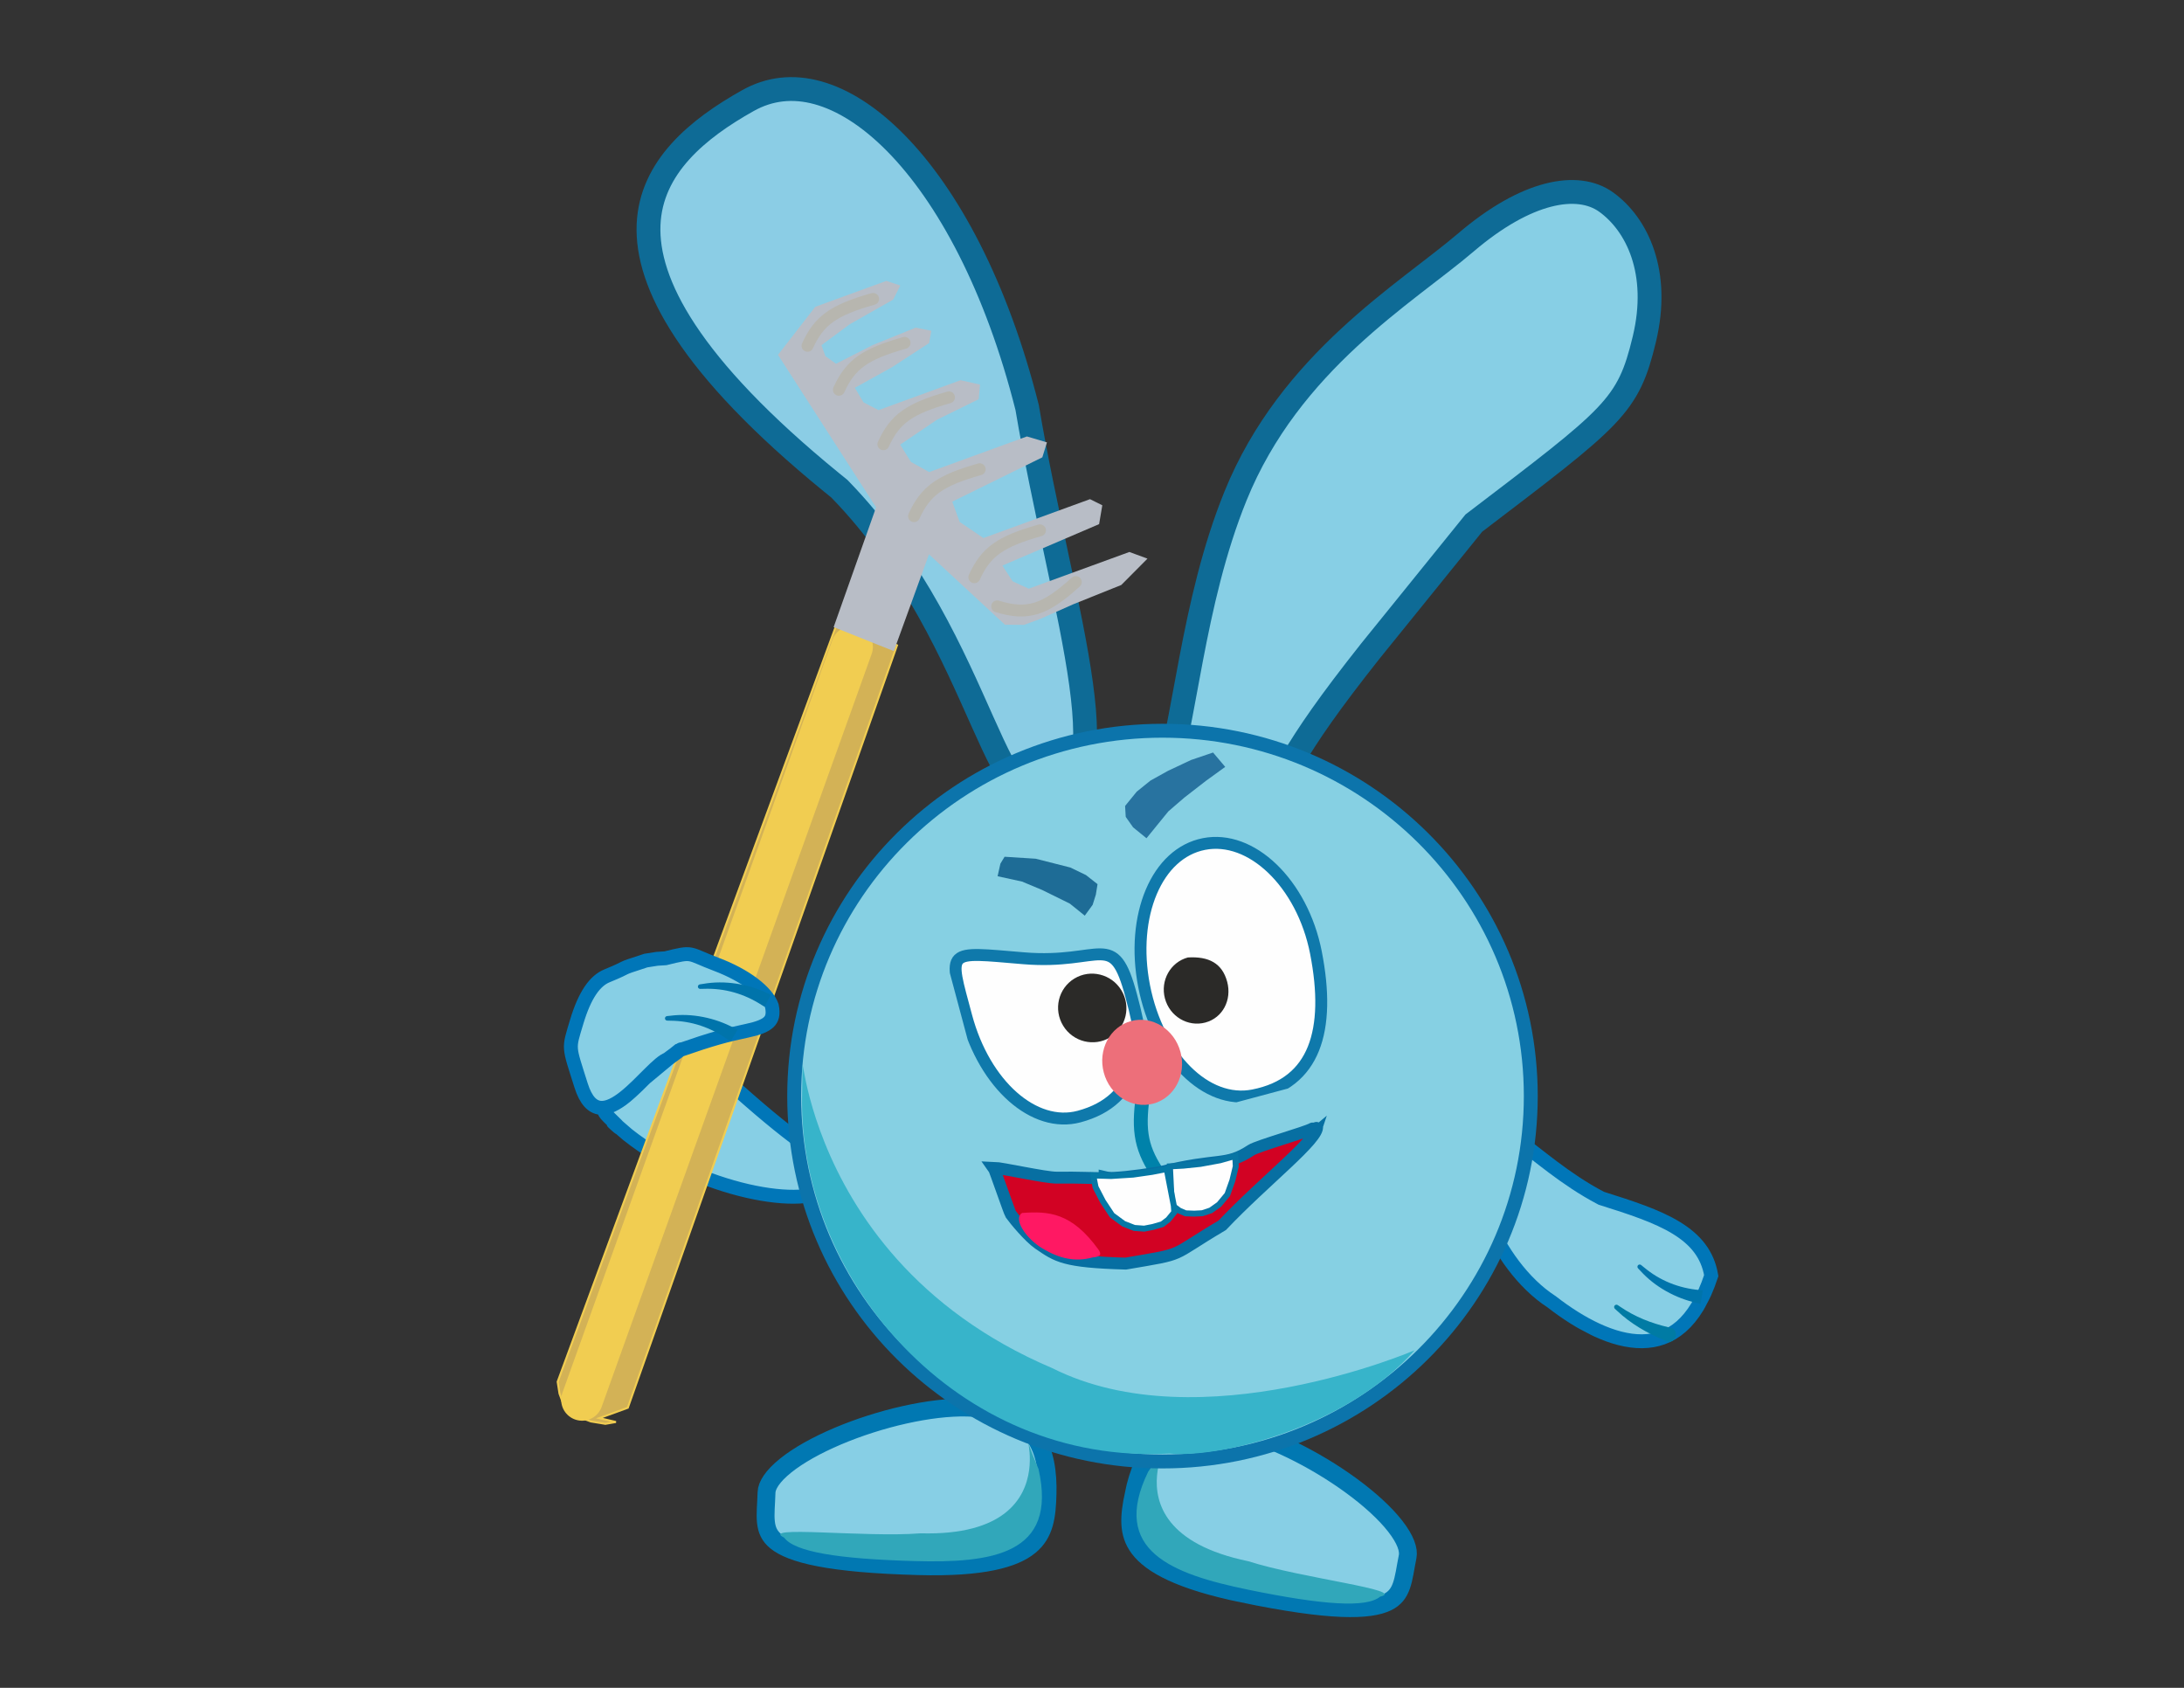 <svg width="1100" height="850" viewBox="0 0 1100 850" fill="none" xmlns="http://www.w3.org/2000/svg">
<rect x="0" y="0" width="1100" height="850" fill="#333333" stroke="none"/>
<path d="M738.357 122.066C768.784 96.097 794.598 91.443 808.952 101.76C824.47 112.913 836.295 137.054 828.2 170.784C820.003 204.941 812.948 209.587 742.315 263.433L708.116 305.738L690.35 327.694C648.048 381.085 648.006 389.832 629.401 422.61C624.718 430.86 620.668 438.043 616.978 444.054C613.254 450.122 610.195 454.496 607.58 457.311C604.972 460.12 603.568 460.566 602.845 460.584C602.067 460.603 600.386 460.167 597.857 456.718L596.189 454.441L593.41 454.868C588.902 455.557 586.46 454.69 585.096 453.49C583.771 452.324 582.728 450.193 582.417 446.19C581.753 437.679 578.917 420.454 585.024 401.401C597.108 363.692 600.372 303.83 622.248 249.858C649.729 182.06 708.237 147.775 738.357 122.066Z" fill="#87CFE5" stroke="#0E6B96" stroke-width="12"/>
<g clip-path="url(#clip0_471_2602)">
<path d="M620.223 719.19C602.15 715.462 591.224 719.107 584.253 725.341C577.033 731.801 573.187 741.79 570.993 752.43C568.724 763.428 567.836 772.078 573.673 779.789C579.776 787.85 594.049 795.986 625.996 802.575C647.929 807.099 663.912 809.305 675.616 809.781C687.395 810.259 694.376 808.959 698.635 806.903C702.595 804.991 704.534 802.267 705.829 798.613C706.513 796.685 707.006 794.513 707.479 792.011C707.924 789.661 708.402 786.7 708.969 783.953C709.674 780.535 707.983 775.324 702.687 768.548C697.574 762.006 689.828 754.947 680.591 748.189C662.072 734.64 638.471 722.954 620.223 719.19Z" fill="#87CFE5" stroke="#0178B2" stroke-width="9"/>
<path d="M578.313 741.127C558.853 781.019 590.597 792.721 628.46 800.531C666.323 808.341 688.319 809.814 695.12 804.07C709.064 800.82 655.555 794.839 628.738 786.244C545.491 769.073 606.199 703.024 578.313 741.127Z" fill="#31A7BA"/>
</g>
<g clip-path="url(#clip1_471_2602)">
<path d="M487.27 708.85C505.716 709.352 515.521 715.397 520.882 723.06C526.435 730.999 527.895 741.602 527.6 752.462C527.295 763.687 526.184 772.311 518.738 778.484C510.955 784.937 495.2 789.596 462.592 788.709C440.206 788.101 424.142 786.596 412.639 784.384C401.062 782.158 394.563 779.297 390.887 776.321C387.469 773.556 386.203 770.461 385.777 766.607C385.553 764.574 385.569 762.346 385.68 759.803C385.784 757.413 385.995 754.421 386.071 751.617C386.166 748.129 389.004 743.442 395.708 738.055C402.181 732.855 411.335 727.753 421.872 723.285C442.997 714.327 468.645 708.344 487.27 708.85Z" fill="#87CFE5" stroke="#0178B2" stroke-width="9"/>
<path d="M523.057 739.786C532.885 783.069 499.306 787.206 460.66 786.156C422.015 785.106 400.264 781.514 394.956 774.367C382.124 768.016 435.584 774.422 463.655 772.184C548.624 774.493 504.617 696.317 523.057 739.786Z" fill="#31A7BA"/>
</g>
<g clip-path="url(#clip2_471_2602)">
<path d="M744.261 573.636C747.231 569.386 749.819 568.395 752.323 568.542C755.371 568.72 759.195 570.601 764.379 574.227C774.263 581.14 788.068 593.761 806.261 603.315L806.524 603.453L806.809 603.543C821.446 608.166 834.467 612.35 844.332 618.393C853.797 624.19 860.05 631.512 861.893 642.409C857.821 654.84 852.537 663.007 846.709 668.089C840.818 673.226 834.152 675.404 827.03 675.462C812.502 675.58 796.034 666.858 781.614 655.672L781.504 655.585L781.386 655.51C767.049 646.192 755.472 629.779 748.67 613.308C745.282 605.103 743.136 597.019 742.403 589.971C741.673 582.952 742.383 577.344 744.261 573.636Z" fill="#87CFE5" stroke="#0076B8" stroke-width="7"/>
<path d="M826.562 637.057C826.344 636.878 826.055 636.794 825.764 636.815C825.474 636.837 825.206 636.962 825.014 637.171C824.82 637.379 824.716 637.657 824.716 637.951C824.716 638.244 824.82 638.528 825.013 638.733C825.429 639.175 825.835 639.601 826.257 640.035C833.475 648.023 843.96 653.847 854.714 656.172C855.319 656.32 855.895 656.458 856.503 656.596C856.887 654.347 857.272 652.098 857.656 649.848C857.071 649.791 856.518 649.734 855.937 649.668C845.613 648.72 836.087 645.02 827.934 638.166C827.47 637.797 827.022 637.435 826.562 637.057Z" fill="#0074AB"/>
<path d="M814.794 657.242C814.557 657.082 814.254 657.024 813.96 657.07C813.666 657.118 813.404 657.266 813.225 657.492C813.046 657.719 812.961 658.009 812.982 658.308C813.004 658.606 813.129 658.889 813.337 659.084C813.719 659.439 814.079 659.773 814.465 660.123C821.091 666.434 829.577 671.403 838.079 674.847C838.557 675.051 839.014 675.245 839.493 675.446C840.347 675.808 841.286 675.797 842.117 675.376C842.948 674.958 843.603 674.164 843.925 673.209C844.247 672.255 844.205 671.229 843.797 670.398C843.388 669.564 842.646 668.992 841.747 668.77C841.253 668.646 840.782 668.529 840.292 668.404C831.551 666.326 823.519 663.202 816.044 658.078C815.619 657.796 815.217 657.529 814.794 657.242Z" fill="#007BA4"/>
</g>
<path d="M417.312 597.905C419.664 594.012 419.096 591.072 417.479 588.41C415.511 585.169 411.442 581.379 404.887 576.418C392.39 566.961 384.031 560.239 364.089 542.306L358.488 534.236L352.715 525.697C352.715 527.5 376.918 559.069 358.488 534.236C347.315 525.044 344 505 327 538C328 538 327.519 537 316.405 550.5C310.009 558.268 299.599 555.822 306.5 562.5C322 577.5 297.452 555.129 316.114 571.442L316.263 571.546L316.405 571.659C333.847 585.495 356.512 595.192 376.419 599.757C386.336 602.031 395.403 602.991 402.638 602.608C409.844 602.226 414.839 600.534 417.312 597.905Z" fill="#87CFE5"/>
<path d="M358.488 534.236L364.089 542.306C384.031 560.239 392.39 566.961 404.887 576.418C411.442 581.379 415.511 585.169 417.479 588.41C419.096 591.072 419.664 594.012 417.312 597.905C414.839 600.534 409.844 602.226 402.638 602.608C395.403 602.991 386.336 602.031 376.419 599.757C356.512 595.192 333.847 585.495 316.405 571.659L316.263 571.546L316.114 571.442C297.452 555.129 322 577.5 306.5 562.5C299.599 555.822 310.009 558.268 316.405 550.5C327.519 537 328 538 327 538C344 505 347.315 525.044 358.488 534.236ZM358.488 534.236L352.715 525.697C352.715 527.5 376.918 559.069 358.488 534.236Z" stroke="#0076B8" stroke-width="7"/>
<path d="M376.698 50.668C387.641 44.54 399.445 43.293 411.838 46.7C424.446 50.165 437.842 58.525 451.066 71.928C477.488 98.704 501.987 144.368 517.339 205.236C521.681 230.954 527.218 256.586 532.281 280.318C537.379 304.208 541.976 326.083 544.504 344.493C547.07 363.181 547.318 377.201 544.53 385.874C543.185 390.056 541.383 392.196 539.627 393.284C537.936 394.331 535.11 395.129 530.073 394.394L526.431 393.864L523.768 396.352C520.157 399.724 518.251 400.014 517.653 400.011C517.077 400.007 515.547 399.72 512.969 396.958C510.439 394.248 507.717 390.017 504.646 384.172C501.608 378.392 498.423 371.421 494.847 363.439C480.636 331.715 460.914 285.398 422.991 246.366L422.726 246.093L422.427 245.853L418.943 243.029C346.599 184.015 325.471 142.327 326.658 113.185C327.84 84.147 351.432 64.817 376.698 50.668Z" fill="#8BCDE5" stroke="#0E6B96" stroke-width="12"/>
<path d="M284.112 708.153L290.997 713.365L297.553 715.84L304.897 717.051L310.214 716.124L303.511 714.55L301.881 714.168L316.204 708.946L451.788 325.001L422.572 311.167L280.875 695.868L281.79 701.784L284.112 708.153Z" fill="#D3B256" stroke="#F1CD51"/>
<path d="M429.139 325.788L293.145 704.966" stroke="#F1CD51" stroke-width="21" stroke-linecap="round"/>
<path d="M419.871 315.814L450.186 327.907L467.895 279.167L506.164 314.62L515.76 314.682L523.714 311.782L540.682 304.26L564.753 294.594L577.939 281.33L568.831 277.974L518.127 296.46L510.014 292.742L504.874 284.824L553.581 263.95L555.19 254.462L548.998 251.379L495.311 270.952L483.347 262.851L479.623 252.637L524.985 230.312L527.311 222.788L517.209 219.795L467.996 237.737L458.813 232.628L453.387 223.924L471.905 211.387L492.918 201.055L493.609 193.682L483.794 191.474L442.466 206.541L434.918 202.617L430.562 195.303L449.3 184.911L467.962 172.766L469.083 166.572L461.188 164.999L439.603 173.759L421.075 183.184L415.734 179.345L413.728 173.845L427.917 163.331L449.848 150.885L453.454 143.784L446.41 141.456L410.619 154.505L391.848 178.707L441.246 255.501L419.871 315.814Z" fill="#B8BDC6"/>
<path d="M406.707 174.155C412.549 161.327 419.817 156.185 439.767 150.529" stroke="#B7B6AF" stroke-width="6" stroke-linecap="round"/>
<path d="M502.231 305.371C517.563 310.05 526.222 307.314 541.847 293.111" stroke="#B7B6AF" stroke-width="6" stroke-linecap="round"/>
<path d="M490.734 290.705C496.577 277.877 503.845 272.735 523.795 267.079" stroke="#B7B6AF" stroke-width="6" stroke-linecap="round"/>
<path d="M460.369 259.937C466.212 247.108 473.48 241.967 493.43 236.311" stroke="#B7B6AF" stroke-width="6" stroke-linecap="round"/>
<path d="M444.917 223.732C450.76 210.904 458.028 205.762 477.978 200.106" stroke="#B7B6AF" stroke-width="6" stroke-linecap="round"/>
<path d="M422.522 196.29C428.365 183.462 435.633 178.32 455.583 172.664" stroke="#B7B6AF" stroke-width="6" stroke-linecap="round"/>
<path d="M585.5 368C687.975 368 771 450.406 771 552C771 653.594 687.975 736 585.5 736C483.025 736 400 653.594 400 552C400 450.406 483.025 368 585.5 368Z" fill="#86D0E3" stroke="#0C74AB" stroke-width="7"/>
<path d="M712.5 680.001C678 719.001 614 734.501 589 732.001C482 738.001 401.5 643.896 404 550.501C405.566 492.001 391 630.001 530 689.001C604.5 726.501 712.5 680.001 712.5 680.001Z" fill="#37B4CA"/>
<path opacity="0.77" d="M505.973 431.46L521.647 432.454L539.083 436.881L546.964 440.683L552.788 445.263L551.935 450.534L550.332 455.664L546.358 461.127L538.842 455.066L524.893 448.189L514.762 443.965L502.453 441.274L503.864 434.944L505.973 431.46Z" fill="#004F80"/>
<path opacity="0.7" d="M566.669 405.877L572.539 398.662L579.487 393.074L588.247 388.21L599.919 382.718L610.972 378.971L617.094 386.201L607.349 393.26L596.502 401.672L588.453 408.613L583.317 414.926L577.447 422.141L570.705 416.655L566.99 411.384L566.669 405.877Z" fill="#014C83"/>
<path d="M388.745 506.542C389.686 510.992 388.769 513.243 387.172 514.76C385.23 516.606 381.731 517.929 376.297 519.078C365.938 521.268 358.938 523.074 341.903 529.005L336.579 533.27L331.052 537.858C331.373 536.312 353.791 520.709 336.579 533.27C327.186 535.861 302.353 577.364 292.672 546.631C286.248 526.24 286.251 528.686 290.407 514.759C294.562 500.831 299.713 493.901 305.692 491.443C319.122 485.923 309.397 488.895 325.256 483.747L330.888 482.86L335.151 482.588C349.723 478.986 346.044 480.088 360.678 485.598C367.969 488.343 374.436 491.812 379.391 495.565C384.327 499.303 387.495 503.118 388.745 506.542Z" fill="#87CFE5"/>
<path d="M336.579 533.27L341.903 529.005C358.938 523.074 365.938 521.268 376.297 519.078C381.731 517.929 385.23 516.606 387.172 514.76C388.769 513.243 389.686 510.992 388.745 506.542C387.495 503.118 384.327 499.303 379.391 495.565C374.436 491.812 367.969 488.343 360.678 485.598C346.044 480.088 349.723 478.986 335.151 482.588L330.888 482.86L325.256 483.747C309.397 488.895 319.122 485.923 305.692 491.443C299.713 493.901 294.562 500.831 290.407 514.759C286.251 528.686 286.248 526.24 292.672 546.631C302.353 577.364 327.186 535.861 336.579 533.27ZM336.579 533.27L331.052 537.858C331.373 536.312 353.791 520.709 336.579 533.27Z" stroke="#0076B8" stroke-width="7"/>
<path d="M352.652 498.009C352.37 498.016 352.09 497.905 351.874 497.71C351.658 497.514 351.523 497.251 351.5 496.968C351.475 496.685 351.563 496.401 351.743 496.17C351.923 495.939 352.18 495.778 352.458 495.734C353.058 495.641 353.639 495.554 354.239 495.47C364.841 493.596 376.693 495.435 386.609 500.202C387.178 500.457 387.717 500.701 388.282 500.966C387.204 502.977 386.127 504.989 385.05 507C384.553 506.686 384.081 506.391 383.582 506.087C374.85 500.498 365.059 497.57 354.415 497.975C353.823 497.982 353.247 497.992 352.652 498.009Z" fill="#0074AB"/>
<path d="M336.018 513.984C335.736 513.978 335.462 513.854 335.254 513.649C335.048 513.444 334.926 513.175 334.915 512.891C334.904 512.607 335.005 512.328 335.196 512.105C335.386 511.882 335.65 511.734 335.93 511.703C336.533 511.638 337.118 511.578 337.722 511.523C348.399 510.144 360.152 512.533 369.836 517.756C370.392 518.037 370.919 518.307 371.471 518.597C370.302 520.556 369.132 522.515 367.962 524.474C367.48 524.138 367.022 523.821 366.538 523.494C358.076 517.504 348.432 514.124 337.781 514.033C337.189 514.012 336.613 513.996 336.018 513.984Z" fill="#0074AB"/>
<g clip-path="url(#clip3_471_2602)">
<path d="M515.692 482.59C555.32 485.862 560.722 467.713 569.764 501.509C574.866 520.577 574.975 525.065 571.153 537.286C567.384 549.337 558.772 558.218 543.506 562.302C520.897 568.351 495.915 546.351 486.693 511.884C477.471 477.415 476.065 479.318 515.692 482.59Z" fill="#FEFEFE" stroke="#0F79AB" stroke-width="6"/>
<path d="M559.156 522.399C567.247 517.458 569.762 506.83 564.773 498.663C559.784 490.496 549.181 487.881 541.091 492.823C533 497.765 530.485 508.392 535.474 516.559C540.462 524.726 551.065 527.341 559.156 522.399Z" fill="#2B2A28"/>
<path d="M606.394 425.045C618.225 422.724 630.519 427.502 640.851 437.431C651.18 447.358 659.367 462.291 662.785 479.711C666.635 499.333 666.448 515.843 661.523 528.113C656.681 540.183 647.11 548.516 631.23 551.632C619.402 553.952 607.506 549.245 597.56 539.347C587.604 529.439 579.747 514.434 576.265 496.686C572.782 478.938 574.388 462.077 579.862 449.14C585.331 436.219 594.567 427.366 606.394 425.045Z" fill="#FEFEFE" stroke="#0F79AB" stroke-width="6"/>
<path d="M618.092 494.445C620.513 503.496 615.884 512.596 607.074 514.953C598.264 517.31 589.159 511.885 586.737 502.834C584.316 493.784 589.495 484.536 598.305 482.179C608.755 481.578 615.571 485.023 618.092 494.445Z" fill="#2B2A28"/>
</g>
<path d="M582.599 590.108C574.051 577.016 573.087 567.628 576.161 548.3" stroke="#0082AA" stroke-width="7" stroke-linecap="round"/>
<path d="M562.057 592.547L562.117 592.561L562.18 592.57L571.409 593.816L571.462 593.823L571.515 593.826L579.543 594.262L579.576 594.264L585.907 594.29L585.841 610.192L585.498 613.003L582.402 615.568L579.545 616.986L575.435 617.344L571.662 617.328L567.614 616.202L563.526 613.569L559.408 609.026L556.744 602.46L554.836 595.851L554.857 590.874L562.057 592.547Z" fill="#FEFEFE" stroke="#0875A4" stroke-width="3"/>
<path d="M610.508 590.895L610.447 590.909L610.386 590.916L600.173 592.209L600.121 592.216L600.068 592.219L591.19 592.627L591.157 592.628L584.023 592.599L583.949 610.337L584.309 613.513L587.762 616.427L590.945 618.04L595.517 618.477L599.712 618.494L604.233 617.277L608.81 614.381L613.433 609.361L616.452 602.092L618.629 594.776L618.653 589.073L610.508 590.895Z" fill="#FEFEFE" stroke="#0578A5" stroke-width="3"/>
<path d="M580.825 555.796C591.495 552.941 597.654 541.316 594.581 529.831C591.508 518.346 580.367 511.349 569.697 514.204C559.027 517.059 552.868 528.684 555.94 540.17C559.013 551.655 570.154 558.651 580.825 555.796Z" fill="#ED6F7A"/>
<path d="M663.358 566.74L663.285 566.941L663.331 567.12C664.849 573.143 636.847 594.621 615.589 617.065C587.915 633.432 598.446 630.976 566.954 636.354C535.817 635.48 532.453 632.741 523.059 626.301C518.32 623.053 511.028 614.211 509.091 611.47C508.443 610.554 500.994 588.798 500.439 588.056C504.676 588.181 526.53 593.138 532.284 593.066C556.018 592.766 555.608 594.927 583.938 590.425C614.18 582.752 617.125 587.783 630.16 579.207C633.434 577.052 658.481 570.007 660.724 568.442C661.749 567.727 661.942 569.812 662.713 569.285C662.695 569.337 663.377 566.685 663.358 566.74Z" fill="#D20223" stroke="#076FA2" stroke-width="6"/>
<path d="M550.289 633.245C541.68 635.602 533.796 633.925 525.131 628.768C516.741 623.775 510.072 613.799 514.804 610.853C528.239 609.865 539.811 610.653 553.274 629.321C554.526 631.308 555.091 632.825 550.289 633.245Z" fill="#FF1863"/>
<path d="M614.564 584.3L614.501 584.318L614.434 584.331L604.665 586.127L604.609 586.137L604.553 586.143L596.024 587.021L595.989 587.025L589.248 587.382L590.085 604.179L590.585 607.131L594.006 609.681L597.117 611.03L601.511 611.194L605.529 610.982L609.785 609.581L614.013 606.587L618.18 601.573L620.7 594.498L622.414 587.416L622.152 582.158L614.564 584.3Z" fill="#FEFEFE" stroke="#0875A4" stroke-width="3"/>
<path d="M559.54 592.232L559.606 592.234L559.672 592.23L570.627 591.537L570.684 591.534L570.739 591.526L580.121 590.18L580.157 590.175L587.625 588.722L591.193 607.135L591.441 610.506L588.396 614.222L585.379 616.532L580.675 617.897L576.282 618.752L571.306 618.388L565.94 616.292L560.109 611.999L555.515 605.049L551.795 597.883L550.647 591.963L559.54 592.232Z" fill="#FEFEFE" stroke="#0578A5" stroke-width="3"/>
<defs>
<clipPath id="clip0_471_2602">
<rect width="151" height="90" fill="white" transform="matrix(-0.979 -0.202 -0.202 0.979 724.068 735.504)"/>
</clipPath>
<clipPath id="clip1_471_2602">
<rect width="151" height="90" fill="white" transform="translate(382.445 701) rotate(1.557)"/>
</clipPath>
<clipPath id="clip2_471_2602">
<rect width="74.406" height="144.158" fill="white" transform="translate(713 625.875) rotate(-62.294)"/>
</clipPath>
<clipPath id="clip3_471_2602">
<rect width="196" height="148.189" fill="white" transform="translate(466 443.658) rotate(-14.979)"/>
</clipPath>
</defs>
</svg>
